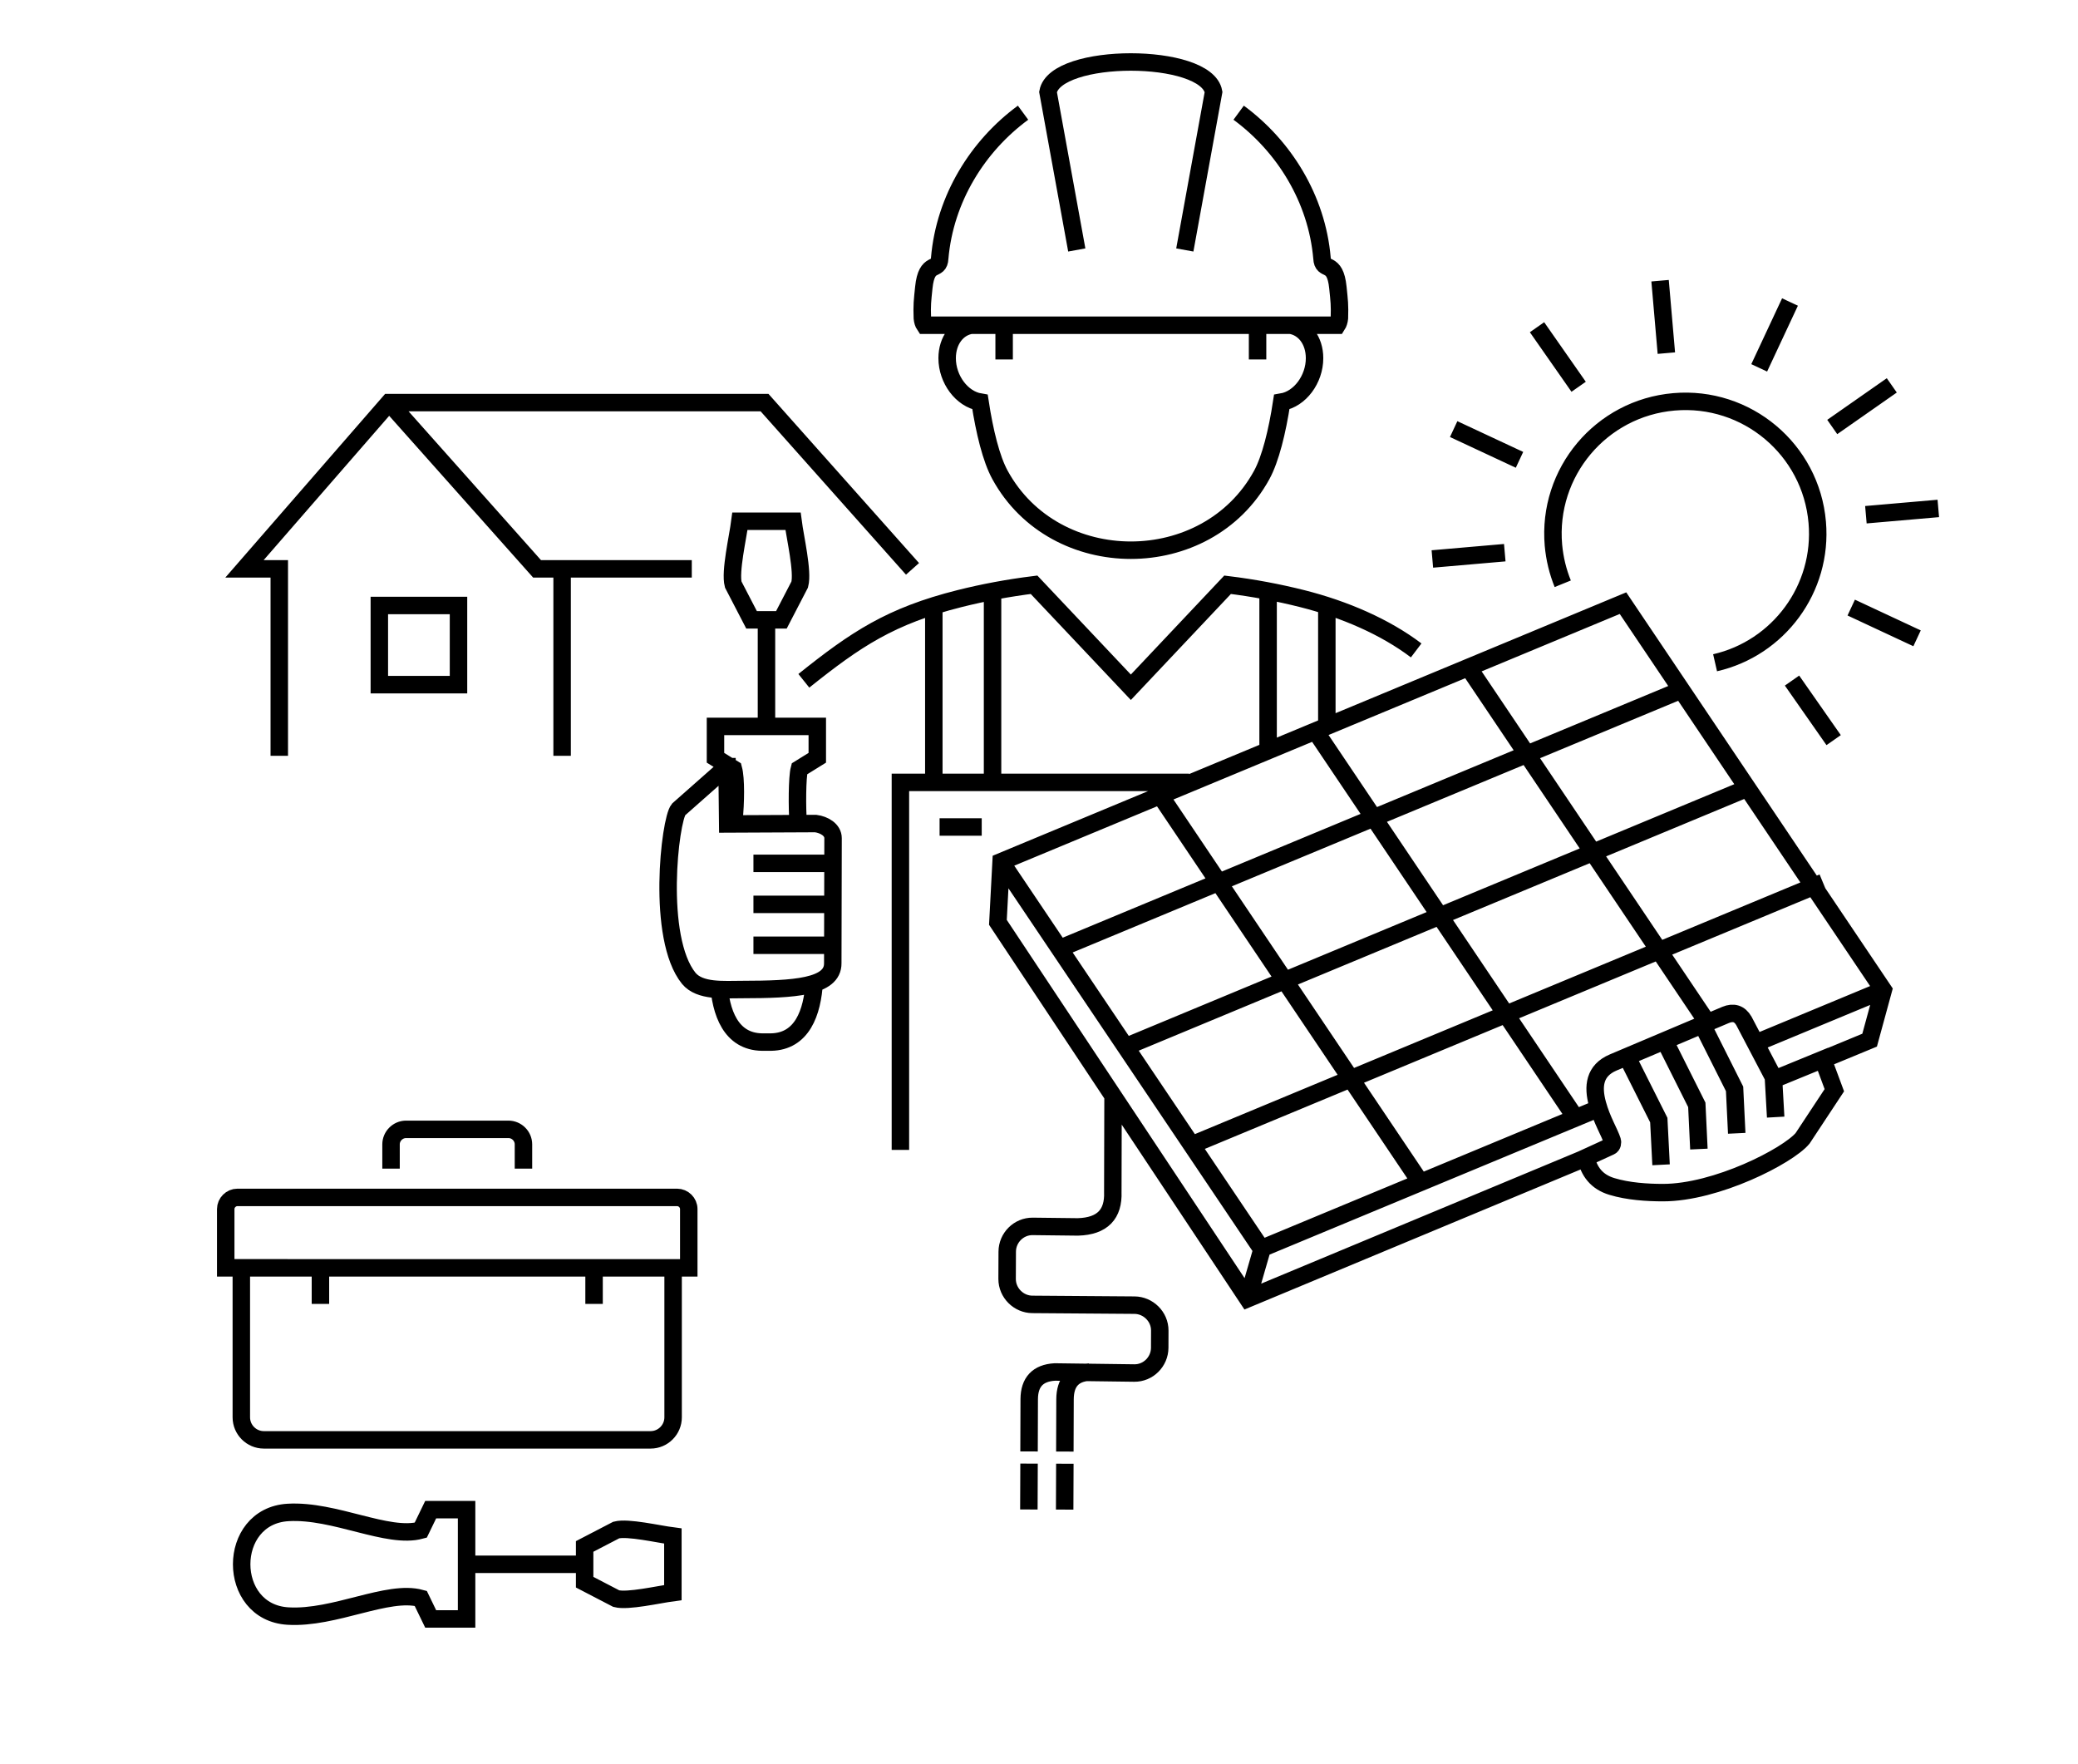 <?xml version="1.0" encoding="utf-8"?>
<!-- Generator: Adobe Illustrator 26.3.1, SVG Export Plug-In . SVG Version: 6.00 Build 0)  -->
<svg version="1.1" id="Layer_1" xmlns="http://www.w3.org/2000/svg" xmlns:xlink="http://www.w3.org/1999/xlink" x="0px" y="0px"
	 viewBox="0 0 357 303" style="enable-background:new 0 0 357 303;" xml:space="preserve">
<style type="text/css">
	.st0{display:none;}
	.st1{display:inline;}
	.st2{fill:#4398D1;}
	.st3{fill:#B2B2B2;}
	.st4{fill:#D1D1D1;}
	.st5{display:inline;fill:#FDB62F;}
	.st6{fill:none;stroke:#000000;stroke-width:8.567;stroke-linecap:round;stroke-linejoin:round;stroke-miterlimit:10;}
	.st7{fill:none;stroke:#000000;stroke-width:7;stroke-linecap:round;stroke-linejoin:round;stroke-miterlimit:10;}
	.st8{display:inline;fill:none;stroke:#000000;stroke-width:7;stroke-linecap:round;stroke-linejoin:round;stroke-miterlimit:10;}
	.st9{fill:none;stroke:#000000;stroke-width:6;stroke-linecap:round;stroke-linejoin:round;stroke-miterlimit:10;}
	.st10{fill:none;stroke:#000000;stroke-width:4;stroke-linecap:round;stroke-linejoin:round;stroke-miterlimit:10;}
	.st11{fill:none;stroke:#585453;stroke-width:4;stroke-linecap:round;stroke-linejoin:round;stroke-miterlimit:10;}
	.st12{display:inline;fill-rule:evenodd;clip-rule:evenodd;fill:none;stroke:#000000;stroke-width:3;stroke-miterlimit:2.613;}
	.st13{display:none;fill-rule:evenodd;clip-rule:evenodd;fill:none;stroke:#000000;stroke-width:3;stroke-miterlimit:2.613;}
	.st14{fill-rule:evenodd;clip-rule:evenodd;fill:none;stroke:#000000;stroke-width:3;stroke-miterlimit:2.613;}
	.st15{fill-rule:evenodd;clip-rule:evenodd;fill:none;stroke:#000000;stroke-width:3;stroke-miterlimit:22.926;}
</style>
<g class="st0">
	<g class="st1">
		<polygon class="st2" points="365.42,210.78 -37.09,210.78 26.51,51.06 301.82,51.06 		"/>
		<rect x="132.09" y="245.33" class="st3" width="64.15" height="34.55"/>
		<path class="st4" d="M228.04,314.42H100.3v-20.54c0-7.74,6.27-14.01,14.01-14.01h99.72c7.74,0,14.01,6.27,14.01,14.01V314.42z"/>
		<rect x="-37.09" y="210.78" class="st4" width="402.5" height="34.55"/>
	</g>
	<polygon class="st5" points="379.06,164.04 379.06,143.8 342.93,143.8 342.93,164.04 319.89,164.04 319.89,314.17 402.1,314.17 
		402.1,164.04 	"/>
	<path class="st1" d="M319.89,215.04H-37.09c-1.66,0-3.2-0.82-4.13-2.19s-1.12-3.11-0.51-4.65L22.31,47.38
		c0.75-1.9,2.6-3.14,4.64-3.14h277.24c2.04,0,3.88,1.25,4.64,3.14l38.74,97.29c1.02,2.56-0.23,5.46-2.79,6.48
		c-2.56,1.02-5.47-0.23-6.48-2.79L300.8,54.22H30.33l-60.06,150.84H319.9c2.76,0,4.99,2.23,4.99,4.99S322.65,215.04,319.89,215.04z"
		/>
	<path class="st1" d="M165.57,215.04c-2.75,0-4.99-2.23-4.99-4.99V49.23c0-2.75,2.24-4.99,4.99-4.99s4.99,2.24,4.99,4.99v160.83
		C170.56,212.81,168.33,215.04,165.57,215.04z"/>
	<path class="st1" d="M63.12,215.04c-0.32,0-0.65-0.03-0.98-0.1c-2.7-0.53-4.46-3.16-3.92-5.87L90.24,48.25
		c0.54-2.7,3.15-4.44,5.87-3.92c2.7,0.54,4.46,3.17,3.92,5.87L68.01,211.02C67.53,213.4,65.45,215.04,63.12,215.04z"/>
	<path class="st1" d="M268.02,215.04c-2.34,0-4.42-1.64-4.89-4.02L231.12,50.2c-0.54-2.7,1.21-5.33,3.92-5.87
		c2.72-0.53,5.33,1.22,5.87,3.92l32.02,160.83c0.54,2.7-1.21,5.33-3.92,5.87C268.67,215.01,268.34,215.04,268.02,215.04z"/>
	<path class="st1" d="M336.21,134.63H-5.06c-2.75,0-4.99-2.24-4.99-4.99c0-2.75,2.24-4.99,4.99-4.99h341.27
		c2.76,0,4.99,2.24,4.99,4.99C341.2,132.4,338.97,134.63,336.21,134.63z"/>
	<path class="st1" d="M319.89,249.83H-37.09c-2.75,0-4.99-2.23-4.99-4.99v-34.79c0-2.76,2.24-4.99,4.99-4.99h356.98
		c2.76,0,4.99,2.23,4.99,4.99s-2.23,4.99-4.99,4.99H-32.09v24.81h351.98c2.76,0,4.99,2.23,4.99,4.99S322.65,249.83,319.89,249.83z"
		/>
	<path class="st1" d="M197.87,284.63h-64.59c-2.75,0-4.99-2.23-4.99-4.99v-34.8c0-2.76,2.24-4.99,4.99-4.99h64.59
		c2.76,0,4.99,2.23,4.99,4.99v34.8C202.86,282.39,200.63,284.63,197.87,284.63z M138.26,274.65h54.61v-24.81h-54.61V274.65z"/>
	<path class="st1" d="M229.88,319.41H101.26c-2.75,0-4.99-2.23-4.99-4.99v-20.69c0-10.53,8.57-19.09,19.1-19.09h100.42
		c10.53,0,19.09,8.57,19.09,19.09v20.69C234.87,317.18,232.64,319.41,229.88,319.41z M106.25,309.43h118.64v-15.7
		c0-5.03-4.09-9.11-9.11-9.11H115.36c-5.03,0-9.12,4.09-9.12,9.11L106.25,309.43L106.25,309.43z"/>
	<path class="st1" d="M402.1,319.16h-82.21c-2.76,0-4.99-2.23-4.99-4.99V164.04c0-2.75,2.23-4.99,4.99-4.99h18.05V143.8
		c0-2.75,2.23-4.99,4.99-4.99h36.13c2.76,0,4.99,2.24,4.99,4.99v15.25h18.05c2.76,0,4.99,2.24,4.99,4.99v150.14
		C407.09,316.93,404.86,319.16,402.1,319.16z M324.88,309.18h72.23V169.03h-18.05c-2.76,0-4.99-2.24-4.99-4.99v-15.25h-26.15v15.25
		c0,2.75-2.23,4.99-4.99,4.99h-18.05L324.88,309.18L324.88,309.18z"/>
	<path class="st1" d="M351.93,268.77c-0.77,0-1.56-0.18-2.3-0.56c-2.45-1.27-3.39-4.28-2.12-6.73l14.31-27.5h-9.89
		c-1.75,0-3.36-0.91-4.26-2.4c-0.91-1.49-0.97-3.35-0.16-4.89l18.12-34.79c1.27-2.44,4.28-3.41,6.73-2.12
		c2.45,1.27,3.39,4.28,2.12,6.73L360.17,224h9.89c1.75,0,3.36,0.91,4.26,2.4c0.91,1.49,0.97,3.34,0.16,4.89l-18.12,34.8
		C355.47,267.79,353.74,268.77,351.93,268.77z"/>
	<path class="st1" d="M248.73,319.41h-18.84c-2.76,0-4.99-2.23-4.99-4.99s2.23-4.99,4.99-4.99h18.84c7.89,0,14.3-6.42,14.3-14.31
		c0-13.4,10.9-24.29,24.29-24.29h32.56c2.76,0,4.99,2.23,4.99,4.99c0,2.76-2.23,4.99-4.99,4.99h-32.56
		c-7.89,0-14.31,6.42-14.31,14.31C273.02,308.52,262.12,319.41,248.73,319.41z"/>
</g>
<g class="st0">
	<g class="st1">
		<path class="st6" d="M7.62,248.73l-12.63,7.17c-2.54,1.44-3.79,4.46-2.95,7.26c1.52,5.11,3.43,10.05,5.7,14.8
			c1.26,2.64,4.2,4.03,7.06,3.4l14.17-3.16c6.18-1.37,12.62,0.59,16.98,5.17l1.83,1.92c4.36,4.58,6,11.12,4.32,17.22l-3.86,14
			c-0.78,2.82,0.47,5.83,3.04,7.22c4.62,2.5,9.47,4.66,14.49,6.43c2.76,0.97,5.83-0.12,7.4-2.59l7.79-12.25
			c3.4-5.34,9.34-8.51,15.67-8.35l2.66,0.07c6.33,0.16,12.11,3.62,15.23,9.12l7.17,12.63c1.45,2.54,4.46,3.79,7.26,2.95
			c5.11-1.52,10.05-3.43,14.8-5.7c2.64-1.26,4.03-4.2,3.4-7.06L134,304.81c-1.38-6.18,0.59-12.62,5.17-16.98l1.92-1.83
			c4.58-4.36,11.12-6,17.22-4.32l14,3.86c2.82,0.78,5.83-0.47,7.22-3.04c2.5-4.62,4.66-9.47,6.43-14.49
			c0.97-2.76-0.12-5.83-2.59-7.4l-12.25-7.79c-5.34-3.4-8.51-9.34-8.35-15.67l0.07-2.66c0.16-6.33,3.62-12.11,9.12-15.23l12.63-7.17
			c2.54-1.45,3.79-4.46,2.95-7.26c-1.52-5.11-3.43-10.05-5.7-14.8c-1.26-2.64-4.2-4.03-7.06-3.4l-14.17,3.16
			c-6.18,1.38-12.62-0.59-16.98-5.17l-1.83-1.92c-4.36-4.59-6-11.12-4.32-17.22l3.86-14c0.78-2.82-0.47-5.83-3.04-7.22
			c-4.62-2.5-9.47-4.66-14.49-6.43c-2.76-0.97-5.83,0.12-7.4,2.59l-7.79,12.25c-3.4,5.34-9.34,8.51-15.67,8.35l-2.66-0.07
			c-6.33-0.16-12.11-3.62-15.23-9.12l-7.17-12.63c-1.44-2.54-4.46-3.79-7.26-2.95c-5.11,1.52-10.05,3.43-14.8,5.7
			c-2.64,1.26-4.03,4.2-3.4,7.06l0,0l3.16,14.17c1.38,6.18-0.59,12.62-5.17,16.98l-1.92,1.83c-4.58,4.36-11.12,6-17.22,4.32
			l-14-3.86c-2.82-0.78-5.83,0.47-7.22,3.04c-2.5,4.62-4.66,9.47-6.43,14.49c-0.97,2.76,0.12,5.83,2.59,7.4l12.25,7.79
			c5.34,3.4,8.51,9.34,8.35,15.67l-0.07,2.66C16.58,239.82,13.12,245.6,7.62,248.73z"/>
		
			<ellipse transform="matrix(0.709 -0.705 0.705 0.709 -138.886 131.419)" class="st6" cx="89.79" cy="233.99" rx="41.81" ry="41.71"/>
		<path class="st6" d="M297.94,79.36c-0.01-0.05-0.02-0.1-0.03-0.15c-1.94-8.31-0.35-17.04,4.68-23.93l3.72-5.09
			c1.86-2.54,1.65-6.04-0.5-8.33l-11.44-12.27c-2.14-2.3-5.62-2.75-8.28-1.08l-5.34,3.36c-7.23,4.55-16.07,5.52-24.23,3
			c-0.11-0.03-0.22-0.07-0.32-0.1c-8.15-2.46-14.89-8.22-18.33-16L235.32,13c-1.27-2.88-4.4-4.44-7.47-3.74l-16.35,3.78
			c-3.06,0.71-5.19,3.49-5.07,6.63l0.24,6.3c0.33,8.51-3.21,16.64-9.46,22.43c-0.07,0.07-0.14,0.13-0.22,0.2
			c-6.24,5.84-14.6,8.85-23.1,7.93l-6.27-0.68c-3.12-0.34-6.05,1.59-6.97,4.6l-4.91,16.04c-0.92,3.01,0.43,6.24,3.21,7.71l5.58,2.94
			c7.54,3.98,12.8,11.13,14.69,19.45c0.01,0.06,0.03,0.13,0.04,0.19c0.01,0.04,0.02,0.08,0.03,0.13c1.94,8.31,0.35,17.05-4.69,23.94
			l-3.72,5.09c-1.86,2.54-1.65,6.03,0.5,8.33l11.44,12.27c2.14,2.3,5.62,2.75,8.28,1.08l5.34-3.36c7.23-4.55,16.07-5.51,24.23-2.99
			c0.11,0.03,0.22,0.07,0.32,0.1c8.15,2.46,14.89,8.22,18.33,16.01l2.55,5.77c1.27,2.88,4.4,4.44,7.47,3.74l16.35-3.77
			c3.06-0.71,5.19-3.49,5.07-6.63l-0.24-6.3c-0.32-8.51,3.21-16.63,9.46-22.42c0.08-0.08,0.17-0.15,0.25-0.23
			c6.23-5.84,14.6-8.85,23.09-7.93l6.27,0.68c3.13,0.34,6.05-1.59,6.97-4.6l4.9-16.04c0.92-3.01-0.43-6.24-3.21-7.71l-5.58-2.94
			c-7.54-3.98-12.8-11.13-14.7-19.45C297.97,79.47,297.96,79.42,297.94,79.36z"/>
		
			<ellipse transform="matrix(0.104 -0.995 0.995 0.104 121.146 320.669)" class="st6" cx="238.62" cy="93.07" rx="30.15" ry="30.15"/>
	</g>
</g>
<g class="st0">
	<g class="st1">
		<path class="st7" d="M214.74,122.09c1.84-4.35,2.86-9.13,2.86-14.14s-1.02-9.8-2.86-14.14c-1.84-4.35-4.5-8.26-7.79-11.55
			s-7.2-5.95-11.55-7.79c-4.35-1.84-9.13-2.86-14.14-2.86c-5.02,0-9.8,1.02-14.14,2.86c-4.35,1.84-8.26,4.5-11.55,7.79
			s-5.95,7.2-7.79,11.55c-1.84,4.35-2.86,9.13-2.86,14.14s1.02,9.8,2.86,14.14"/>
		<line class="st7" x1="81.99" y1="109.74" x2="119.31" y2="109.74"/>
		<line class="st7" x1="110.05" y1="39.14" x2="136.37" y2="65.53"/>
		<line class="st7" x1="179.76" y1="9" x2="179.76" y2="46.39"/>
		<line class="st7" x1="250.56" y1="37.06" x2="223.77" y2="63.45"/>
		<line class="st7" x1="280.69" y1="106.8" x2="242.9" y2="106.8"/>
	</g>
	<line class="st8" x1="226.02" y1="157.39" x2="171.04" y2="157.39"/>
	<g class="st1">
		<path class="st7" d="M233.43,246.14l25.7,24.95c6.42,6.22,16.83,6.22,23.26,0l0,0c6.41-6.23,6.41-16.34,0-22.57l-54.33-52.72
			l-49.36,2.9c0,47.93-34.84,37.57-34.84,37.57v-51.75l27.12-27.13h76.63"/>
		<path class="st7" d="M220.44,278.78l23.93,23.17c6.42,6.23,16.83,6.23,23.26,0l0,0c6.42-6.23,6.42-16.34,0-22.56l-6.05-6.05"/>
		<path class="st7" d="M200.69,300.13l24.68,23.98c5.77,5.6,15.12,5.6,20.88,0l0,0c5.78-5.59,5.78-14.67,0-20.27l-5.44-5.44"/>
		<path class="st7" d="M184.12,325.32l14.16,13.49c5.78,5.59,15.13,5.59,20.9,0l0,0c5.76-5.6,5.76-14.68,0-20.27l-5.44-5.44"/>
		<path class="st7" d="M96.98,278.78c-5.38,5.38-14.08,5.38-19.45,0l0,0c-5.37-5.37-5.37-14.07,0-19.45l14.66-14.65
			c5.37-5.38,14.08-5.38,19.44,0l0,0c5.38,5.36,5.38,14.07,0,19.44L96.98,278.78z"/>
		<path class="st7" d="M113.14,304.95c-5.74,5.74-15.1,5.7-20.9-0.1l0,0c-5.79-5.79-5.84-15.16-0.1-20.9l19.62-19.61
			c5.75-5.75,15.1-5.71,20.9,0.1l0,0c5.8,5.8,5.84,15.15,0.1,20.9L113.14,304.95z"/>
		<path class="st7" d="M134.47,326.83c-5.91,5.92-15.57,5.87-21.54-0.11l0,0c-5.99-5.98-6.03-15.62-0.11-21.53l20.21-20.23
			c5.93-5.92,15.58-5.88,21.54,0.1l0,0c5.97,5.98,6.02,15.63,0.1,21.54L134.47,326.83z"/>
		<path class="st7" d="M167.36,337.18c-5.91,5.92-15.57,5.87-21.54-0.1l0,0c-5.99-5.98-6.03-15.62-0.1-21.54l10.55-10.57
			c5.93-5.92,15.58-5.87,21.55,0.1l0,0c5.98,5.97,6.03,15.62,0.1,21.55L167.36,337.18z"/>
		<line class="st7" x1="76.33" y1="255.2" x2="61.91" y2="243.48"/>
		<polygon class="st7" points="50.82,257.4 21.2,239.15 84.02,137.13 113.64,155.37 		"/>
		<polygon class="st7" points="311.86,257.4 341.49,239.15 278.66,137.13 249.05,155.37 		"/>
		<line class="st7" x1="289.51" y1="249.79" x2="298.07" y2="243.93"/>
	</g>
</g>
<g class="st0">
	<g class="st1">
		<g>
			<g>
				<polyline class="st9" points="307.26,261.95 307.26,234 78.24,234 78.24,330 307.26,330 307.26,302.05 				"/>
				<polyline class="st9" points="307.26,302.05 334,302.05 334,261.95 307.26,261.95 				"/>
			</g>
		</g>
		<rect x="104.19" y="248" class="st9" width="26.32" height="68"/>
		<rect x="152.06" y="248" class="st9" width="26.32" height="68"/>
		<rect x="199.93" y="248" class="st9" width="26.32" height="68"/>
	</g>
	<g class="st1">
		<g>
			<polyline class="st10" points="3.74,274.54 16.55,274.54 16.55,296.43 			"/>
			<polyline class="st10" points="39.44,274.54 26.63,274.54 26.63,285.48 39.44,285.48 39.44,296.43 26.63,296.43 			"/>
			<line class="st10" x1="66.81" y1="273.94" x2="51.25" y2="296.43"/>
		</g>
		<circle class="st10" cx="66.81" cy="296.43" r="0.43"/>
		<circle class="st10" cx="51.25" cy="273.94" r="0.43"/>
	</g>
	<g class="st1">
		<path class="st9" d="M105.24,152.31c-11.58-6.4-18.38-19.65-15.95-33.41c3.06-17.31,19.58-28.85,36.88-25.79
			c14.79,2.62,25.38,15.07,26.23,29.43"/>
		<line class="st9" x1="206.43" y1="66.32" x2="174.48" y2="88.66"/>
		<line class="st9" x1="140.2" y1="22.67" x2="133.4" y2="61.07"/>
		<line class="st9" x1="62.5" y1="38.65" x2="84.85" y2="70.6"/>
		<line class="st9" x1="18.85" y1="104.88" x2="57.25" y2="111.67"/>
		<line class="st9" x1="34.83" y1="182.58" x2="66.78" y2="160.23"/>
	</g>
	<g class="st1">
		<line class="st9" x1="161.96" y1="124.45" x2="120.94" y2="205.54"/>
		<line class="st9" x1="203.3" y1="124.45" x2="162.27" y2="205.54"/>
		<line class="st9" x1="244.64" y1="124.45" x2="203.61" y2="205.54"/>
		<polygon class="st9" points="244.94,205.54 285.97,124.45 120.63,124.45 79.6,205.54 		"/>
		<line class="st9" x1="327" y1="205.54" x2="285.97" y2="124.45"/>
		<line class="st9" x1="100.11" y1="165" x2="265.46" y2="165"/>
	</g>
</g>
<g class="st0">
	<g class="st1">
		<g>
			<polyline class="st11" points="169.87,134.75 161.95,145.79 172.62,145.82 164.96,156.83 			"/>
		</g>
	</g>
	<g class="st1">
		<circle class="st11" cx="123.19" cy="113.41" r="9"/>
		<line class="st11" x1="123.4" y1="85.51" x2="123.33" y2="93.35"/>
		<line class="st11" x1="143.07" y1="93.83" x2="137.48" y2="99.33"/>
		<line class="st11" x1="151.09" y1="113.62" x2="143.25" y2="113.55"/>
		<line class="st11" x1="122.98" y1="141.31" x2="123.05" y2="133.47"/>
		<line class="st11" x1="103.31" y1="132.99" x2="108.9" y2="127.49"/>
		<line class="st11" x1="95.29" y1="113.2" x2="103.13" y2="113.27"/>
		<line class="st11" x1="103.61" y1="93.53" x2="109.11" y2="99.13"/>
	</g>
	<g class="st1">
		<g>
			<path class="st11" d="M201.01,170.84c0,3.6-2.92,6.53-6.53,6.53h-54.39c-3.6,0-6.53-2.92-6.53-6.53v-40.25
				c0-3.61,2.92-6.53,6.53-6.53h54.39c3.6,0,6.53,2.92,6.53,6.53V170.84z"/>
			<line class="st11" x1="133.83" y1="167.58" x2="200.73" y2="167.58"/>
			<g>
				<path class="st11" d="M177.53,189.11c-3.88-2.99-5.81-6.92-5.81-10.84"/>
				<path class="st11" d="M157.03,189.11c3.88-2.99,5.81-6.92,5.81-10.84"/>
			</g>
		</g>
		<line class="st11" x1="153.41" y1="189.34" x2="181.15" y2="189.34"/>
	</g>
</g>
<g class="st0">
	<g class="st1">
		
			<ellipse transform="matrix(0.897 -0.443 0.443 0.897 2.453 82.509)" class="st6" cx="178.03" cy="36" rx="24.03" ry="24.03"/>
		
			<ellipse transform="matrix(0.501 -0.865 0.865 0.501 97.954 284.945)" class="st6" cx="296.23" cy="57.47" rx="24.47" ry="24.47"/>
		<path class="st6" d="M264.11,192.98l-2.01,21.32l-24.86,2.65c-11.44,1.11-19.25,6.87-22.01,16.76
			c-5.98,21.45-11.93,63.84-17.3,84.36c-2.43,9.29,6.35,9.07,15.96,9.07l0,0c6.62,0,12.41-4.43,14.15-10.81l17.86-67.65h44.63
			c9.72,0,16.83-7.6,18.59-17.16l8.58-113.99c0.71-9.06-6.75-16.65-15.82-16.11l-7.97,0.44c-9,0.5-16.45,7.14-18.01,16.01
			c-0.25,1.41-0.53,2.82-0.82,4.18c-1.58,7.37-5.86,13.89-12,18.26c-0.09,0.06-0.18,0.13-0.27,0.19c-5.8,4.11-12.52,6.73-19.56,7.71
			c-7.78,1.09-18.02,2.52-23.05,3.24c-8.72,1.25-17.3,6.56-17.3,16.3c0,0,0,7.79,6.81,7.79"/>
		<path class="st6" d="M234.52,126.65c-2.32-18.56-3.58-34.49-16.68-39.56c-9.26-3.59-21.87-4.91-38.73-4.85
			c-16.84,0.06-29.4,1.57-38.66,5.12c-14.38,5.52-16.82,20.81-18.68,39.78"/>
		<path class="st6" d="M173.23,166.49"/>
		
			<ellipse transform="matrix(0.096 -0.995 0.995 0.096 -3.432 111.17)" class="st6" cx="59.5" cy="57.47" rx="24.47" ry="24.47"/>
		<path class="st6" d="M90.96,192.98l2.01,21.32l24.86,2.65c11.44,1.11,19.25,6.87,22.01,16.76c5.98,21.45,11.93,63.84,17.3,84.36
			c2.43,9.29-6.35,9.07-15.96,9.07l0,0c-6.62,0-12.41-4.43-14.15-10.81l-18.52-67.65H64.55c-9.72,0-16.83-7.6-18.59-17.16
			l-8.58-113.99c-0.71-9.06,6.75-16.65,15.82-16.11l7.97,0.44c9,0.5,16.45,7.14,18.01,16.01c0.25,1.41,0.53,2.82,0.82,4.18
			c1.58,7.37,5.86,13.89,12,18.26c0.09,0.06,0.18,0.13,0.27,0.19c5.8,4.11,12.52,6.73,19.56,7.71c7.78,1.09,18.02,2.52,23.05,3.24
			c8.72,1.25,17.3,6.56,17.3,16.3c0,0,0,7.79-6.81,7.79"/>
		<polyline class="st6" points="340.32,145.62 330.87,248.57 329.9,327.17 		"/>
		<line class="st6" x1="285.23" y1="248.67" x2="330.87" y2="248.67"/>
		<polyline class="st6" points="15.97,145.62 25.42,248.57 26.4,327.17 		"/>
		<line class="st6" x1="71.06" y1="248.67" x2="25.42" y2="248.67"/>
		<path class="st6" d="M279.9,166.49l-7.17,4.52c-4.69,2.96-10.13,4.53-15.67,4.53H98.01c-5.55,0-10.98-1.57-15.67-4.53l-7.17-4.52"
			/>
		<line class="st6" x1="153.81" y1="131.11" x2="155.55" y2="115.12"/>
		<line class="st6" x1="204.3" y1="131.11" x2="202.56" y2="115.12"/>
	</g>
</g>
<g class="st0">
	<g class="st1">
		<circle class="st10" cx="36.19" cy="59.41" r="9"/>
		<line class="st10" x1="36.4" y1="31.51" x2="36.33" y2="39.35"/>
		<line class="st10" x1="56.07" y1="39.83" x2="50.48" y2="45.33"/>
		<line class="st10" x1="64.09" y1="59.62" x2="56.25" y2="59.55"/>
		<line class="st10" x1="35.98" y1="87.31" x2="36.05" y2="79.47"/>
		<line class="st10" x1="16.31" y1="78.99" x2="21.9" y2="73.49"/>
		<line class="st10" x1="8.29" y1="59.2" x2="16.13" y2="59.27"/>
		<line class="st10" x1="16.61" y1="39.53" x2="22.11" y2="45.13"/>
	</g>
	<path class="st12" d="M135.4,89.61l-5.14,2.69 M148.34,87.82c0.79-0.4-0.86-3.36-1.68-3.31l-1.61,0.12
		c-5.76-7.53-17.56-0.67-14.78,7.68c0.06,0.23-0.43,0.32-0.22,0.7l1.62,2.96c0.09,0.19,0.33,0.26,0.51,0.17
		C137.57,93.37,142.95,90.59,148.34,87.82L148.34,87.82L148.34,87.82z M146.29,90.2c1.44,2.21,1.51,5.15-0.06,7.47
		c-2.09,3.08-7.22,3.24-9.35,1.8c-2.13-1.45-2.03-1.91-2.5-3.14 M170.8,121.83l-11.69-0.53l-4.14-11.34
		c-0.99-2.19-2.53-3.6-4.92-4.08l-19.38-3.34l-5.94-6.7l-2.04-15.76 M154.5,178.12l-0.19-25.22l-3.94-15.83l-0.5-21.17l0.2,0.02
		l3.36,9.65c0.36,0.81,0.98,1.33,1.9,1.5l14.8,0.47 M135.01,178.12l3.14-24.14l0.66-11.88c0.54,0,0.5,0,1.04,0l5.42,11.63
		l2.64,24.39 M117.24,80.12l0.69,17.75c0.18,1.92,0.66,2.69,1.52,3.83l9.37,10.8l0.27,0.67l-0.07,22.64l0.47,18.78l-0.88,23.54
		 M127.28,84.69L111.9,69.31h81.61L256,131.8h-81.61l-5-5.01 M132.3,69.31l8.5,8.5 M152.55,89.55l42.25,42.24 M152.71,69.31
		l62.49,62.49 M173.11,69.31l62.49,62.49 M151.7,84.73h57.24 M153.1,100.16h71.26 M162.74,115.58h77.05 M262.05,87.63l-6.04-0.6
		 M246.46,91.98c-0.49,2.59,0.58,5.34,2.92,6.88c3.11,2.04,7.28,1.18,9.33-1.93c0.78-1.19,1.14-2.54,1.11-3.86 M243.66,90.56
		c-0.89-0.07-0.5-3.44,0.28-3.7l1.53-0.51c2.44-9.16,15.96-7.36,16.6,1.42c0.03,0.23,0.51,0.13,0.47,0.56l-0.36,3.35
		c-0.02,0.21-0.2,0.37-0.41,0.35C255.73,91.56,249.69,91.05,243.66,90.56L243.66,90.56L243.66,90.56z M261.84,113.72l1.11,9.41
		l-0.04,0.06l-10.87,4.63 M266.68,177.98l-2.33-22.37l-1.66-19.56l0.05-6.54 M214.04,89.84l6.92,0.6l10.18,8.5L242,102l19.62,4.2
		c3.93,0.89,5.58,2.01,6.36,5.76l1.12,9.18c0.23,2.31,0.6,6.04-2.2,7.01l-10.14,3.71l-1.11-0.01 M243.29,131.48
		c-0.03,1.75-0.07,3.43-0.12,5.01l-5.63,17.63l1.88,23.92 M230.55,106.35l12.58,4.69l0.37,0.6c-0.02,2.54-0.04,5.32-0.07,8.19
		 M259.84,178.04l-3.63-21.95l-3.56-14.19l-0.45-0.06l-6.78,14.35l0.57,21.84 M124.04,122.02H71.89L8.25,195.18h15.32v84.37
		 M148.03,195.18v84.37 M243.22,268.77h24.09 M239.27,254.02h24.09 M235.31,239.27h24.09 M231.36,224.53h24.09 M227.41,209.78h24.09
		 M223.46,195.03h24.09 M244.9,185.15l25.21,94.09 M240.22,185.15l25.21,94.09 M220.81,185.15l25.21,94.09 M216.13,185.15
		l25.21,94.09 M23.57,195.18l55.98-64.36 M349.03,195.18H137.01l-65.11-73.16 M66.02,279.55v-73.05h39.33v73.05 M273.9,122.02h10.02
		l65.12,73.16 M333.97,195.18v84.37 M271.71,206.49h39.33v39.33h-39.33V206.49L271.71,206.49z M171.74,206.49h39.33v39.33h-39.33
		V206.49L171.74,206.49z M167.61,250.06h48.37 M268.29,250.06h48.37 M78.14,217.03h15.11v19.47H78.14V217.03L78.14,217.03z
		 M66.02,243.02h7.3 M205.96,210.06v30.65h-31.24 M305.92,210.06v30.65h-31.24 M22.39,268.77h43.63 M105.35,268.77h43.63
		 M148.03,268.77h85.96 M270.31,268.77h64.37 M6.28,279.55H351"/>
</g>
<path class="st13" d="M77.55,141.17c-7.85-1.73-14.03-8.37-14.81-16.8c-0.97-10.44,6.72-19.69,17.16-20.66
	c9.32-0.86,17.69,5.17,20.07,13.9c0.13,0.49,0.25,1,0.35,1.51 M78.5,94.17l-1.06-11.41 M93.15,96.4l4.79-10.41 M104.72,105.66
	l9.35-6.62 M70.16,148.84l-4.79,10.41 M58.59,139.57l-9.36,6.62 M53.2,125.77l-11.41,1.06 M55.44,111.12l-10.41-4.79 M64.7,99.55
	l-6.62-9.36 M214.7,232.03l2.41-4.17c1.23-2.13,0.9-4.76-1.81-4.94h-19.97c-1.69,0-3.15-1.86-2.22-3.39l1.59-2.63
	c0.95-1.57,2.24-1.75,3.82-1.75h38.94c1.59,0,2.29-0.18,3.24-1.75l1.81-2.99c1.12-1.86,0.09-4.17-2.43-4.17h-46.7
	c-2.78-0.09-3.22-1.49-1.68-4l2.84-4.91 M207.13,232.03l2.54-4.39c0.97-1.49,1.79-3.57-0.63-4.72 M203.29,238.68l3.03-5.25
	 M210.87,238.68l3.03-5.25 M155.58,107.43l2.21-7.04c2.31-9.79-17.99-17.08-22.02-6.41l-1.61,4.26c-0.12,0.3,0.02,0.65,0.32,0.77
	l30.17,11.95 M154.95,107.23c-0.3,1.08-1.16,3.13-1.74,4.2c-1.58,2.91-4.5,5.03-8.04,5.45c-5.8,0.69-11.07-3.45-11.76-9.25
	c-0.21-1.72,0.01-3.4,0.57-4.92c0.16-0.44,1.18-2.93,1.4-3.35 M103.93,151.04l20.52,19c1.34,1.62,1.6,2.73,1.75,4.91l-1.12,35.31
	 M113.4,209.95l-0.72-32.05l-11.83-6.98 M123.56,137.91l-22.37,15.73c-1.51,1.09-1.55,2.93-1.43,4.82l1.67,16.1
	c0.36,3.55,0.02,3.82-0.76,7.03l-6.24,28.74 M150.65,157.62l-22.61-5.12l-2.23-2.79l-3.73-22.55 M82.22,210.51l4.42-32.35
	c0.19-1.41,0.2-1.81-0.31-3.55l-6.06-18.96c-1.06-3.89-1.11-7.53,0.06-10.69c1.32-3.54,7.62-10.03,10.37-12.5
	c6.12-5.5,16.98-14.12,25.18-18.61c4.43-2.42,11.93-2.45,15.83,1.2c4.26,3.83,3.8,6.28,4.22,11.2l1.3,15.04l0.22,0.74l16.92,8.13
	 M102.31,152.86l-15.01-10.57 M117.38,221.65h41.89v14.5c0,1.2-0.98,2.18-2.18,2.18h-37.53c-1.2,0-2.18-0.98-2.18-2.18V221.65
	L117.38,221.65z M160.79,221.65v-5.7c0-0.62-0.52-1.13-1.13-1.13h-42.66c-0.62,0-1.13,0.52-1.13,1.13v5.7H160.79L160.79,221.65z
	 M144.75,212.03v-2.36c0-0.8-0.66-1.46-1.46-1.46h-9.94c-0.8,0-1.46,0.66-1.46,1.46v2.36 M125.04,221.65v3.5 M151.6,221.65v3.5
	 M333.21,164.9H352 M276.45,164.9h14.86 M124.11,164.9h23.58 M4.88,214.71l64.39-49.81h11.29 M248.26,110.81h-77.2l-34.15,80.16
	l3.2,5.58h118.27l12.39-29.07 M255.01,190.97l3.37,5.58 M136.91,190.97h118.1l23.2-54.45 M277.41,128.8H164.42 M272.66,149.15
	H154.78 M264.17,169.49h-118.1 M255.26,116.89l-31.67,74.32 M229.13,110.81l-34.26,80.4 M200.41,110.81l-34.26,80.4 M316.03,154.16
	l13.25-9.06 M261.07,107.05l-3.01-6.73c-3.43-9.46,15.88-19.06,21.13-8.93l2.09,4.04c0.16,0.29,0.06,0.65-0.23,0.8l-28.58,15.38
	 M261.67,106.78c0.43,1.03,1.52,2.97,2.22,3.97c1.91,2.7,5.05,4.47,8.62,4.48c5.84,0.01,10.59-4.71,10.61-10.55
	c0.01-1.74-0.41-3.37-1.14-4.82c-0.21-0.42-1.52-2.78-1.78-3.16 M295.69,210.51l8.23-33.21l12.41-6.98 M311.05,150.29l-18.9,18.57
	c-1.17,1.51-1.53,2.69-1.75,4.92l-5.81,37.05 M295.06,138.28l20.96,15.3c1.06,0.75,1.45,2.04,1.48,3.43l-1.75,18.12
	c-0.36,3.55-0.02,3.82,0.76,7.03l7.4,28.74 M335.55,209.91l-5.57-31.19c-0.19-1.41-0.2-1.81,0.31-3.55l5.48-19.54
	c2.85-10.45-3.21-16.7-10.43-23.19c-6.12-5.5-15.82-13.54-24.02-18.04c-10.32-5.65-22.9,0.55-20.28,10.15l3.7,20.73l-0.15,0.76
	l-15.31,11.44 M270.15,168.21l23.04-12.67c2.28-1.25,2.82-3.52,2.9-5.99l-1.53-25.38"/>
<g>
	<path class="st14" d="M102.06,217.79v6.2 M55.05,217.79v6.2 M89.93,200.75v-4.17c0-1.42-1.17-2.58-2.58-2.58H69.76
		c-1.41,0-2.58,1.17-2.58,2.58v4.17 M118.33,217.79v-10.1c0-1.1-0.92-2-2.01-2H40.79c-1.09,0-2.01,0.92-2.01,2v10.1H118.33
		L118.33,217.79z M41.46,217.79h74.18v25.68c0,2.13-1.74,3.87-3.87,3.87H45.33c-2.13,0-3.87-1.74-3.87-3.87V217.79L41.46,217.79z
		 M100.44,268.72H80.16 M72.28,274.57l1.71,3.53h6.17v-18.77h-6.17l-1.71,3.53c-5.68,1.55-14.78-3.52-22.79-3.05
		c-10.63,0.62-10.63,17.18,0,17.8C57.5,278.09,66.61,273.02,72.28,274.57L72.28,274.57z M100.44,271.79l5.43,2.82
		c1.99,0.52,7.23-0.7,9.73-1.03v-9.72c-2.5-0.32-7.74-1.55-9.73-1.03l-5.43,2.82V271.79z"/>
	<path class="st15" d="M214.36,223.09l2.51-8.68 M305.06,191.9l-0.39-6.87l-5.07-9.66c-0.74-1.27-1.8-1.58-3.13-1.03l-19.32,8.17
		c-3.25,1.38-3.54,4.1-2.71,7.13c0.77,2.82,2.09,4.88,2.55,6.34c0.08,0.25,0.04,0.79-0.35,0.96l-4.17,1.91
		c0.5,2.37,1.83,4.17,4.44,4.96c2.79,0.85,6.07,1.06,8.78,1.06c9.16,0.01,21.45-6.29,23.99-9.32l5.46-8.27l-1.97-5.31l-9.3,3.81
		 M292.48,176.06l5.52,10.99l0.37,7.63 M285.98,178.76l5.53,11.03l0.36,7.6 M279.48,181.46l5.5,10.95l0.39,7.68 M274.52,190.45
		l-57.82,24.03l-44.72-66.46 M323.55,170.07l-22.25,9.24 M181.98,162.95l105.96-44.04 M193.69,179.67l106.48-44.26 M203.68,197.11
		l109.5-45.51 M199.33,136.65l44.85,66.66 M225.79,125.3l44.85,66.66 M252.28,114.65l41.03,60.98 M272.47,198.88l-58.11,24.21
		l-42.92-64.65l0.55-10.42l106.84-44.41l44.72,66.46l-2.35,8.61l-8.03,3.32 M182.94,249.35l0.03-8.99c0.02-2.92,1.39-4.49,4.18-4.66
		 M182.91,259.32l0.03-7.88 M176.76,259.3l0.03-7.88 M176.79,249.33l0.03-8.99c0.02-2.92,1.47-4.49,4.4-4.66l13.65,0.18
		c2.39,0.03,4.36-1.94,4.37-4.34l0.01-2.95c0.01-2.4-1.99-4.35-4.34-4.37l-17.55-0.13c-2.35-0.01-4.34-1.97-4.34-4.37l0.02-4.69
		c0.01-2.39,1.97-4.36,4.37-4.34l7.77,0.09c4.26-0.12,6.14-2.22,6-5.99l0.04-16.08 M268.48,100.28c-0.84-2.07-1.39-4.29-1.6-6.63
		c-1.09-12.52,8.18-23.54,20.7-24.62c12.51-1.09,23.54,8.18,24.62,20.69c0.99,11.44-6.67,21.64-17.55,24.13 M286.28,60.66
		l-1.08-12.44 M302.23,63.19l5.29-11.31 M314.78,73.35l10.23-7.15 M320.56,88.42L333,87.34 M318.04,104.37l11.31,5.28
		 M307.87,116.91l7.15,10.23 M258.52,94.94l-12.44,1.08 M261.05,78.99l-11.31-5.28 M271.21,66.44l-7.15-10.23 M172.51,55.88v5.87
		 M216.05,55.88v5.87 M212.8,19.36c7.77,5.71,13.44,14.75,14.32,25c0.11,2.46,2.23,0.15,2.73,5.04c0.24,2.35,0.33,2.95,0.26,5.25
		c-0.05,0.5-0.19,0.91-0.39,1.22h-70.87c-0.21-0.31-0.34-0.71-0.39-1.22c-0.08-2.3,0.01-2.91,0.25-5.25
		c0.5-4.89,2.62-2.58,2.73-5.04c0.88-10.25,6.54-19.29,14.32-25 M184.99,42.94l-4.94-27.14c1.25-6.87,27.19-6.87,28.44,0
		l-4.94,27.14 M221.6,55.85c2.44,0.32,4.24,2.6,4.24,5.68c0,3.64-2.53,7.02-5.64,7.54c-0.77,5.05-1.93,9.77-3.44,12.53
		c-9.44,17.22-35.52,17.22-44.95,0c-1.52-2.76-2.67-7.48-3.44-12.53c-3.12-0.52-5.65-3.9-5.65-7.54c0-3.08,1.8-5.36,4.24-5.68
		 M138.1,116.95c8.97-7.18,14.9-11.14,26.74-14.12c4.1-1.03,8.39-1.83,12.81-2.38l16.63,17.61l16.62-17.61
		c4.42,0.54,8.71,1.35,12.81,2.38c7.3,1.84,14.26,4.86,19.59,8.9 M139.89,168.63c-0.31,5.36-2.11,10.3-7.45,10.38h-1.52
		c-5.34-0.08-7.14-5.02-7.45-10.38 M126.08,140.98c0.32-3.1,0.38-7.22-0.08-8.9l-3.08-1.91v-5.39h17.49v5.39l-3.08,1.91
		c-0.39,1.43-0.4,6.77-0.2,9.27 M131.68,106.48v18.3 M129.12,106.48l-3.15-6.07c-0.58-2.22,0.79-8.08,1.15-10.87h9.12
		c0.36,2.8,1.74,8.65,1.15,10.87l-3.15,6.07H129.12L129.12,106.48z M116.58,139.05l8.32-7.35l0.01,0l0.11,9.84l15.11-0.07
		c1.46,0.19,2.99,1.07,2.99,2.51l-0.05,21.48c0.05,4.12-6.68,4.51-15.47,4.52c-3.28,0-7.34,0.39-9.27-1.92
		C112.71,161.12,115.08,140.84,116.58,139.05L116.58,139.05z M143.1,148.31h-13.66 M143.1,155.35h-13.66 M143.1,162.38h-13.66
		 M170.52,101.75v32.75 M160.43,134.5v-30.02 M217.86,128.92v-27.2 M227.95,104.41v20.19 M168.66,142.06h-7.24 M154.69,197.53V134.4
		h49.6 M66.85,69.16l25.42,28.56h26.58 M156.77,97.72l-25.42-28.56h-64.5L42,97.72h5.98v32.11 M65.17,104.01h13.6v13.6h-13.6V104.01
		L65.17,104.01z M96.57,97.72v32.11"/>
</g>
</svg>
